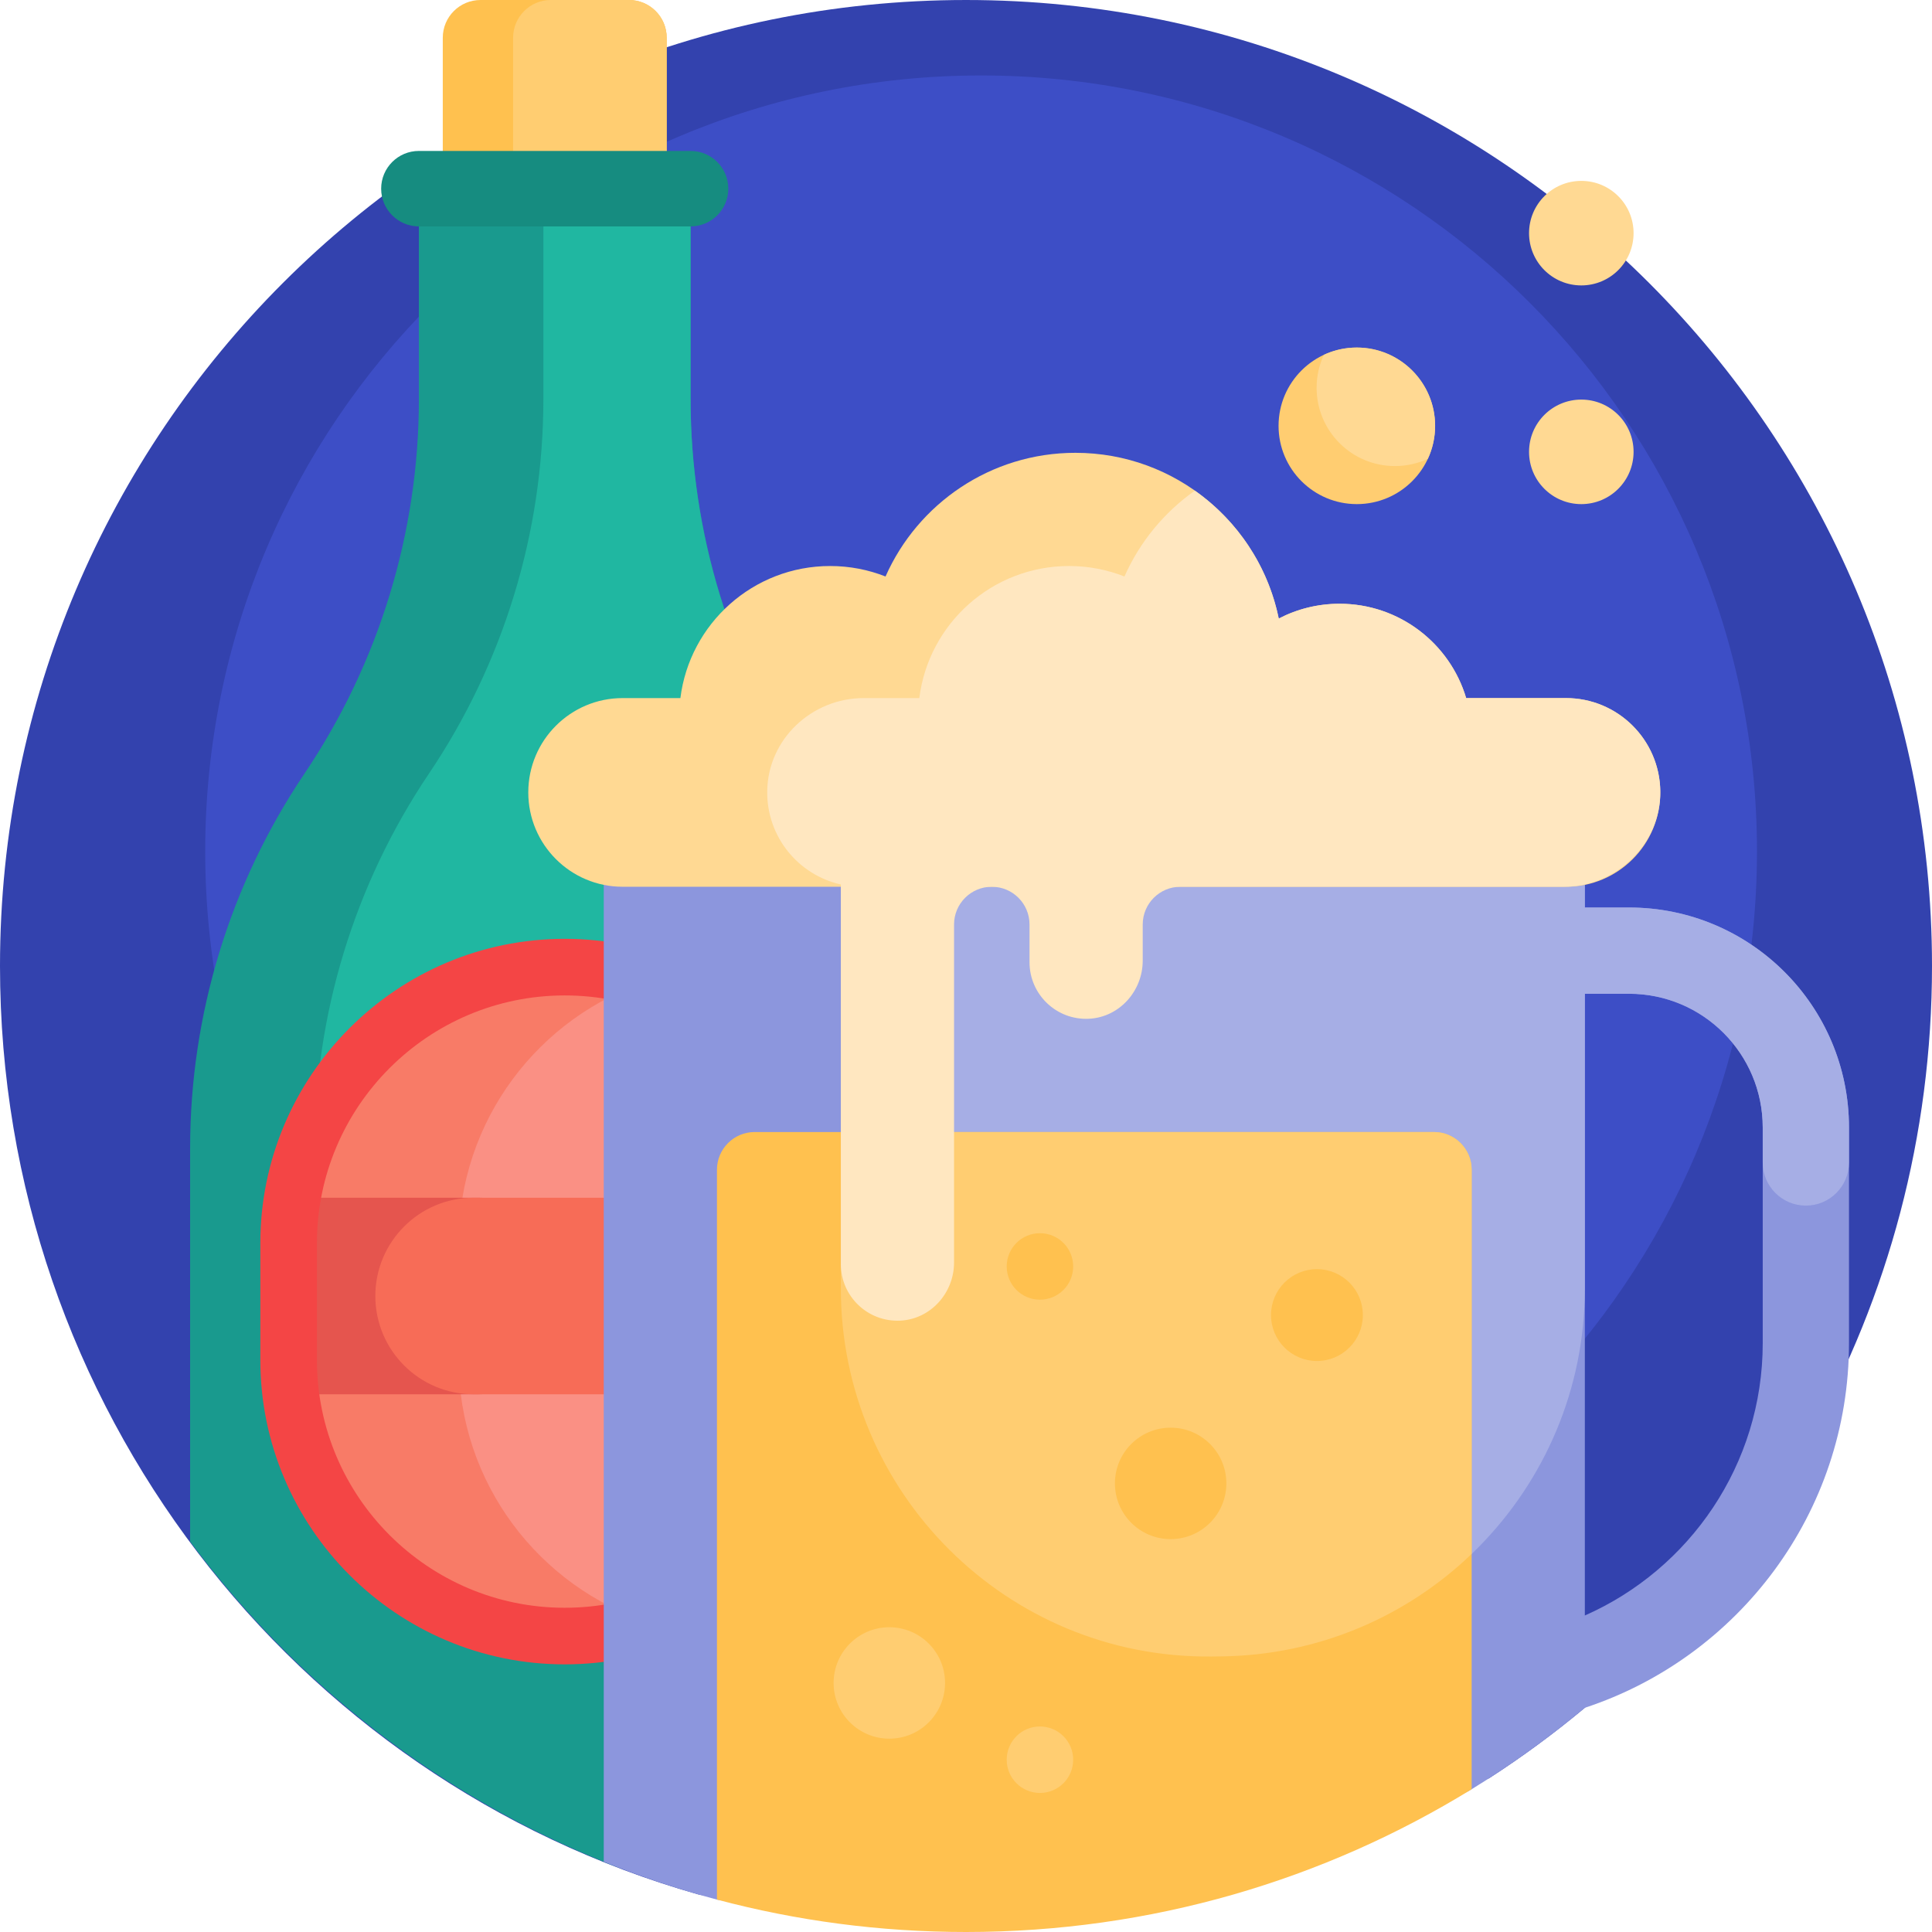 <svg id="Capa_1" enable-background="new 0 0 512 512" height="512" viewBox="0 0 512 512" width="512" xmlns="http://www.w3.org/2000/svg"><g><path d="m512 256c0 90.305-46.758 169.689-117.385 215.262-5.8 3.742-99.147-29.788-99.147-29.788s-92.149 65.752-110.552 60.528c-106.932-30.354-184.916-129.282-184.916-246.002 0-141.385 114.615-256 256-256s256 114.615 256 256z" fill="#3342ae"/><path d="m465.617 225.617c0 113.559-92.058 205.617-205.617 205.617s-205.617-92.058-205.617-205.617 92.058-205.617 205.617-205.617 205.617 92.058 205.617 205.617z" fill="#3d4ec6"/><path d="m176.681 10v48.362c0 5.523-4.477 10-10 10h-39.34c-5.523 0-10-4.477-10-10v-48.362c0-5.523 4.477-10 10-10h39.34c5.523 0 10 4.477 10 10z" fill="#ffc14f"/><path d="m166.681 68.362h-20.702c-5.523 0-10-4.477-10-10v-48.362c0-5.523 4.477-10 10-10h20.702c5.523 0 10 4.477 10 10v48.362c0 5.523-4.477 10-10 10z" fill="#ffcd71"/><path d="m243.638 304.258v133.607c0 42.584-42.997 71.762-82.544 55.967-44.376-17.724-82.63-47.507-110.711-85.3v-104.274c0-35.366 10.555-69.927 30.314-99.258 19.759-29.331 30.314-63.892 30.314-99.258v-47.742h72v47.742c0 35.366 10.555 69.927 30.314 99.258 19.758 29.331 30.313 63.892 30.313 99.258z" fill="#199a8e"/><path d="m243.638 304.258v49.183c0 44.256-35.877 80.133-80.133 80.133-44.256 0-80.133-35.877-80.133-80.133v-49.183c0-35.366 10.555-69.927 30.314-99.258 19.759-29.331 30.314-63.892 30.314-99.258v-47.742h39.011v47.742c0 35.366 10.555 69.927 30.314 99.258 19.758 29.331 30.313 63.892 30.313 99.258z" fill="#20b7a1"/><path d="m193.011 50c0 5.523-4.477 10-10 10h-72c-5.523 0-10-4.477-10-10s4.477-10 10-10h72c5.523 0 10 4.477 10 10z" fill="#168c80"/><path d="m149.661 433.574c-40.412 0-73.172-32.76-73.172-73.172v-30.931c0-40.412 32.76-73.172 73.172-73.172 40.412 0 73.172 32.76 73.172 73.172v30.931c0 40.412-32.76 73.172-73.172 73.172z" fill="#f87b67"/><path d="m222.833 329.472v30.931c0 32.55-21.253 60.135-50.64 69.637-29.386-9.501-50.64-37.087-50.64-69.637v-30.931c0-32.55 21.253-60.135 50.64-69.637 29.386 9.501 50.64 37.087 50.64 69.637z" fill="#fa9084"/><path d="m126.657 369.497h-50.168v-52.09h50.168c14.384 0 26.045 11.661 26.045 26.045 0 14.385-11.661 26.045-26.045 26.045z" fill="#e5554e"/><path d="m179.891 369.497h-54.378c-14.384 0-26.045-11.661-26.045-26.045 0-14.384 11.661-26.045 26.045-26.045h54.378c14.384 0 26.045 11.661 26.045 26.045 0 14.385-11.661 26.045-26.045 26.045z" fill="#f76c57"/><path d="m149.661 441.074c-44.482 0-80.672-36.189-80.672-80.672v-30.931c0-44.482 36.189-80.672 80.672-80.672s80.672 36.189 80.672 80.672v30.931c0 44.483-36.189 80.672-80.672 80.672zm0-177.274c-36.211 0-65.672 29.46-65.672 65.672v30.931c0 36.212 29.46 65.672 65.672 65.672s65.672-29.46 65.672-65.672v-30.931c0-36.212-29.46-65.672-65.672-65.672z" fill="#f44545"/><path d="m431.714 240.5h-11.714v-40.5h-260v293.392c9.718 3.934 19.732 7.288 30 10.02 8.863 2.358 23.62-12.237 32.833-10.833 12.676 1.931 25.657 2.932 38.872 2.932 36.604 0 71.414-7.682 102.904-21.523 10.774-4.735 15.454 6.298 25.39.182 10.527-6.48 20.55-13.7 29.996-21.588 40.607-13.354 70.005-51.635 70.005-96.654v-57.143c0-32.138-26.147-58.285-58.286-58.285zm35.429 115.428c0 32.207-19.408 59.966-47.143 72.197v-164.768h11.714c19.535 0 35.429 15.893 35.429 35.429z" fill="#8c96dd"/><path d="m490 298.786v9.283c0 6.312-5.117 11.429-11.429 11.429-6.312 0-11.429-5.117-11.429-11.429v-9.283c0-19.567-15.862-35.429-35.429-35.429h-11.713v78.099c0 53.395-42.945 96.854-96.336 97.506-.922.011-1.845.021-2.767.029-54.067.479-98.064-43.438-98.064-97.507v-141.484h197.167v40.5h11.714c32.191 0 58.286 26.095 58.286 58.286z" fill="#a6aee5"/><path d="m390 310v164.17c-38.978 23.992-84.873 37.83-134 37.83-22.821 0-44.944-2.986-66-8.589v-193.411c0-5.523 4.477-10 10-10h180c5.523 0 10 4.477 10 10z" fill="#ffc14f"/><path d="m284.404 466.343c0 4.865-3.944 8.809-8.809 8.809s-8.809-3.944-8.809-8.809 3.944-8.81 8.809-8.81 8.809 3.945 8.809 8.81zm-48.723-35.109c-8.155 0-14.766 6.611-14.766 14.766s6.611 14.766 14.766 14.766 14.766-6.611 14.766-14.766-6.611-14.766-14.766-14.766zm154.319-121.234v101.813c-17.247 16.553-40.575 26.833-66.336 27.148-.922.011-1.845.021-2.767.029-54.067.479-98.064-43.438-98.064-97.507v-41.483h157.167c5.523 0 10 4.477 10 10zm-105.596 25.62c0-4.865-3.944-8.809-8.809-8.809s-8.809 3.944-8.809 8.809 3.944 8.81 8.809 8.81 8.809-3.945 8.809-8.81zm40.596 57.494c0-8.155-6.611-14.766-14.766-14.766s-14.766 6.611-14.766 14.766 6.611 14.766 14.766 14.766 14.766-6.61 14.766-14.766zm36.17-44.609c0-6.722-5.449-12.17-12.17-12.17s-12.17 5.449-12.17 12.17 5.449 12.17 12.17 12.17 12.17-5.448 12.17-12.17z" fill="#ffcd71"/><path d="m440 210c0 13.807-11.193 25-25 25h-250c-13.807 0-25-11.193-25-25 0-13.807 11.193-25 25-25h15.31c2.461-19.731 19.292-35 39.69-35 5.181 0 10.131.985 14.674 2.777 8.538-19.305 27.859-32.777 50.326-32.777 26.582 0 48.759 18.857 53.884 43.924 4.824-2.507 10.304-3.924 16.116-3.924 15.855 0 29.248 10.542 33.551 25h26.449c13.807 0 25 11.193 25 25z" fill="#ffd993"/><path d="m439.995 209.517c.266 14.013-11.542 25.483-25.558 25.483h-101.604c-5.523 0-10 4.477-10 10v9.576c0 8.077-6.207 15.027-14.275 15.407-8.614.406-15.725-6.458-15.725-14.983v-10c0-5.523-4.477-10-10-10-5.523 0-10 4.477-10 10v89.576c0 8.077-6.207 15.027-14.275 15.407-8.614.406-15.725-6.458-15.725-14.983v-100.604c-11.294-2.529-19.702-12.7-19.51-24.801.217-13.743 11.82-24.595 25.564-24.595h14.742c2.461-19.731 19.292-35 39.69-35 5.181 0 10.131.985 14.674 2.777 4.059-9.177 10.554-17.036 18.666-22.756 11.237 7.923 19.372 19.951 22.225 33.903 4.824-2.507 10.304-3.924 16.116-3.924 15.855 0 29.248 10.542 33.551 25h26.449c13.646 0 24.738 10.933 24.995 24.517z" fill="#ffe7c0"/><path d="m359.575 92.106c11.457 0 20.745 9.288 20.745 20.745s-9.288 20.745-20.745 20.745-20.745-9.288-20.745-20.745 9.288-20.745 20.745-20.745z" fill="#ffcd71"/><path d="m419.064 105.894c7.65 0 13.851 6.201 13.851 13.851s-6.201 13.851-13.851 13.851-13.851-6.201-13.851-13.851 6.201-13.851 13.851-13.851zm-13.851-44.107c0 7.65 6.201 13.851 13.851 13.851s13.851-6.201 13.851-13.851-6.201-13.851-13.851-13.851-13.851 6.201-13.851 13.851zm-45.638 30.319c-3.121 0-6.081.689-8.736 1.924-1.234 2.655-1.924 5.615-1.924 8.735 0 11.457 9.288 20.745 20.745 20.745 3.121 0 6.081-.689 8.736-1.924 1.234-2.655 1.924-5.615 1.924-8.735-.001-11.457-9.289-20.745-20.745-20.745z" fill="#ffd993"/></g></svg>